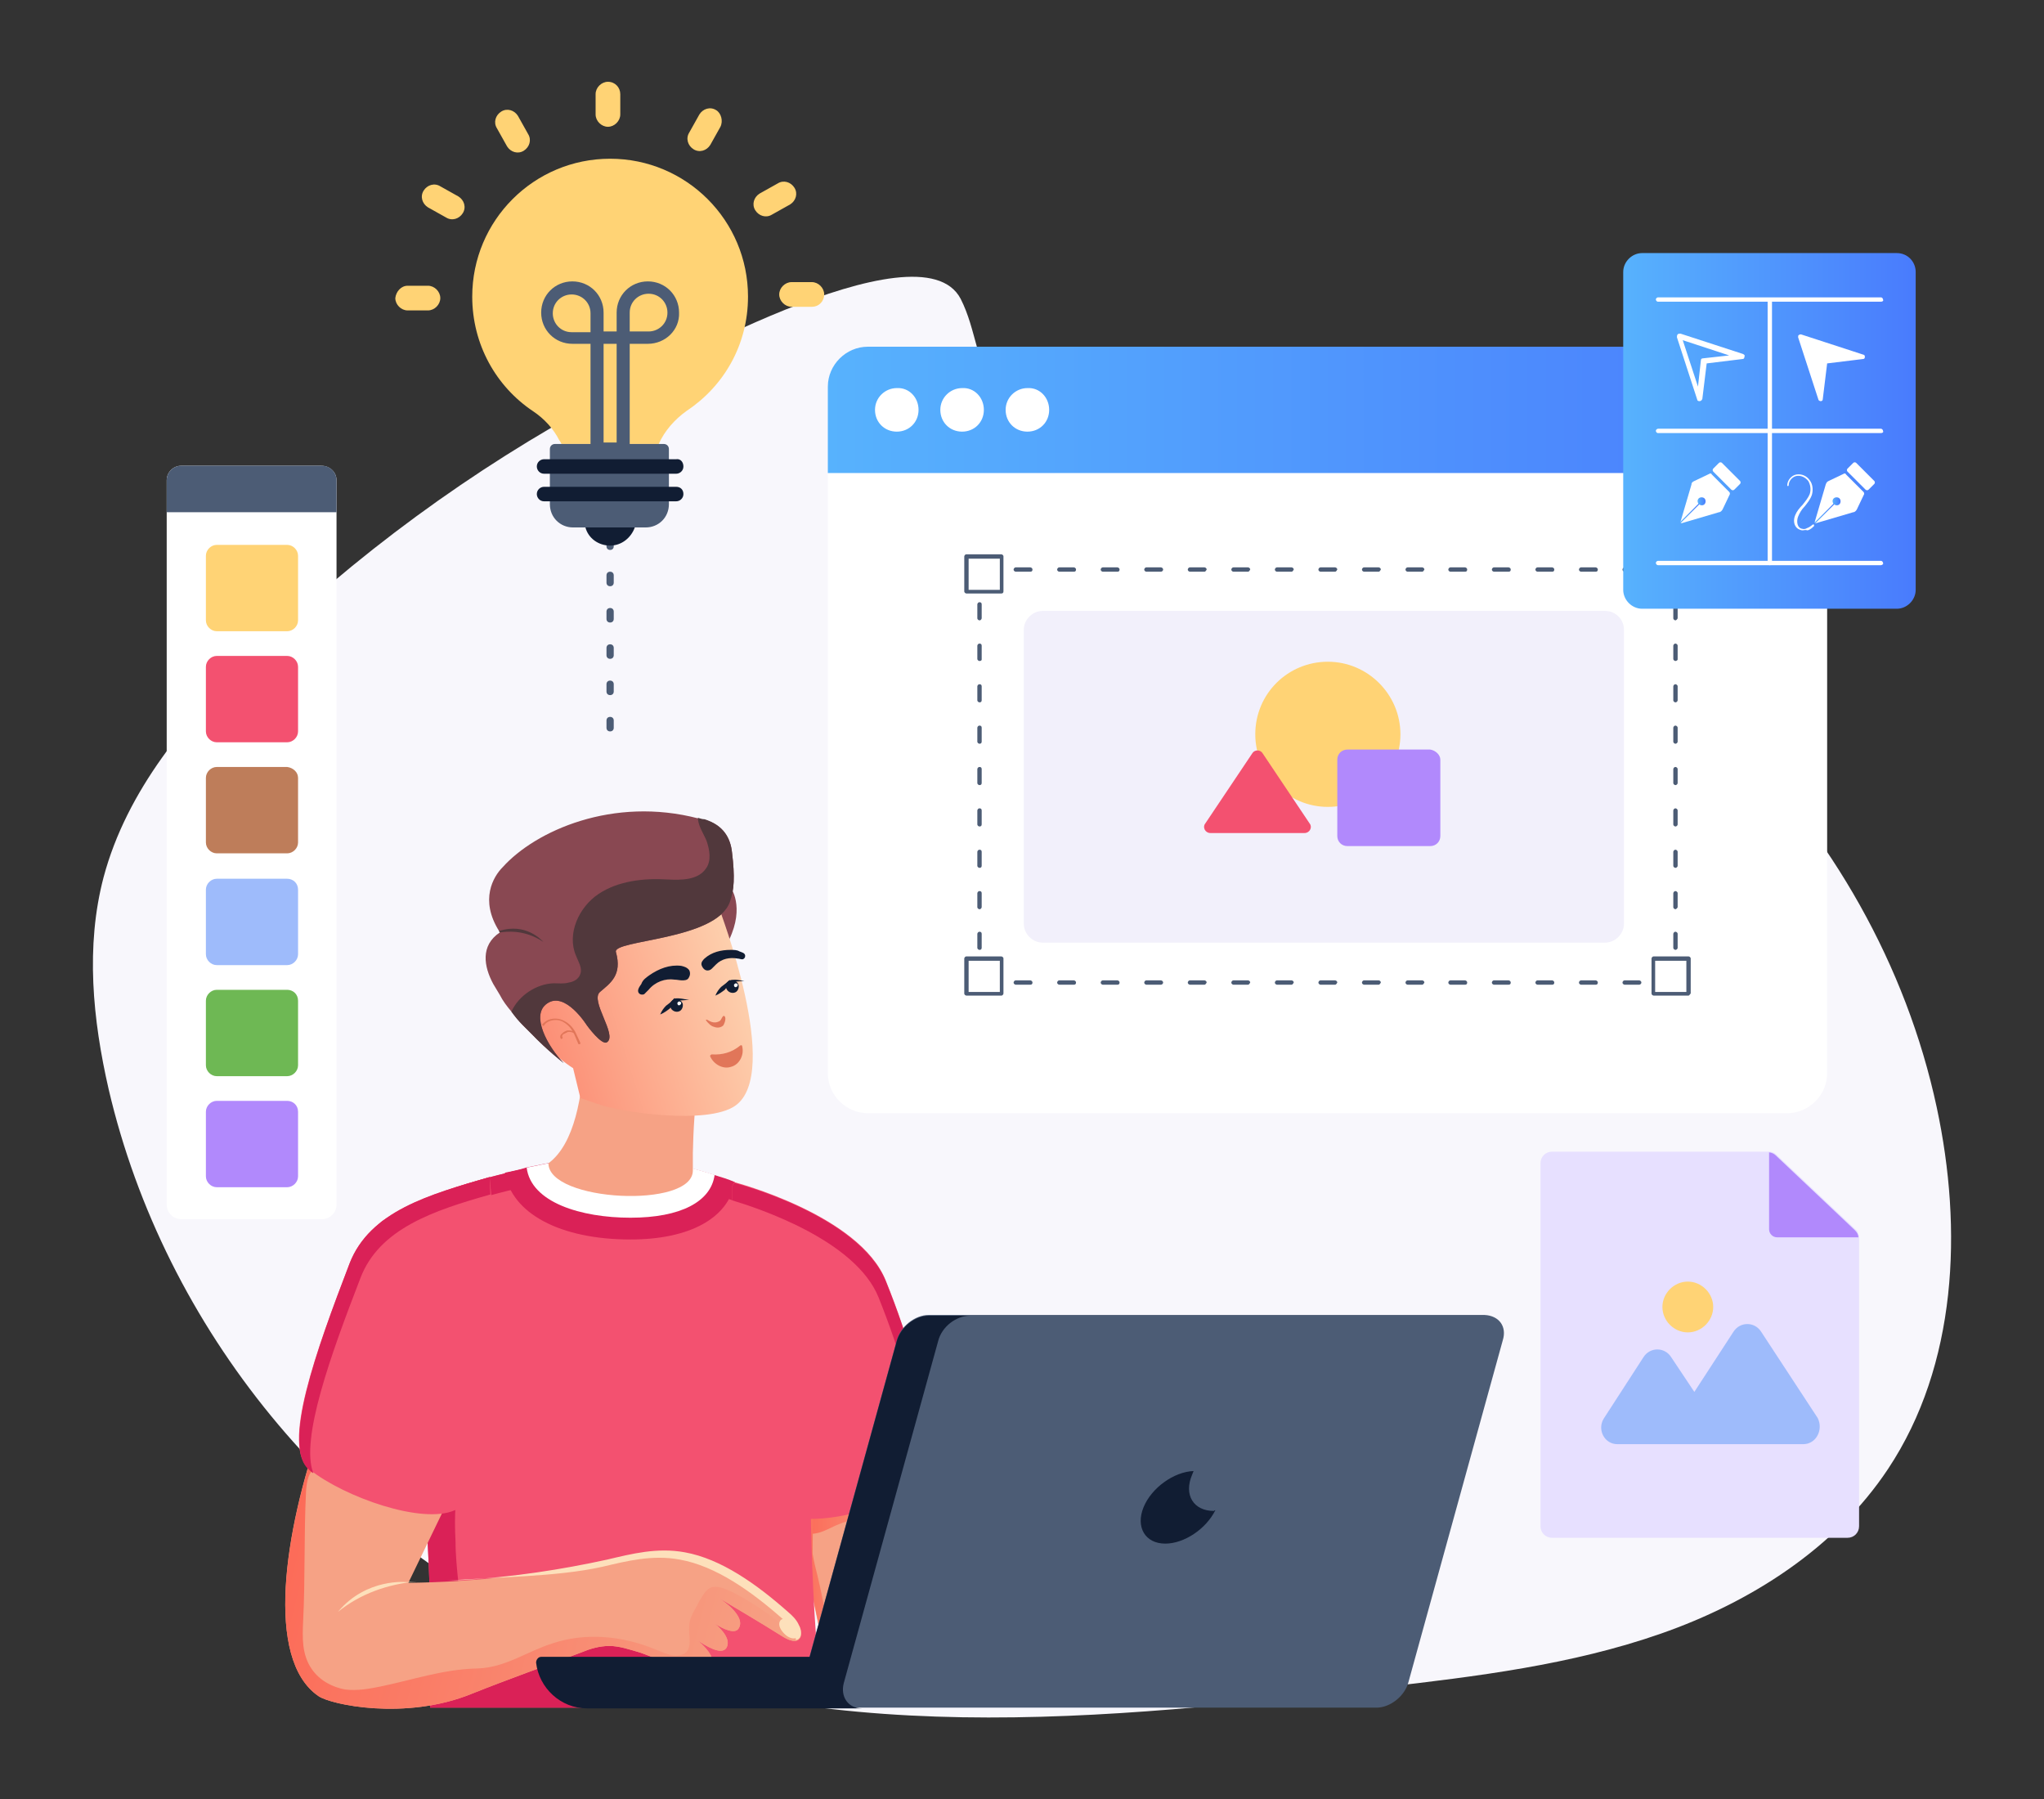 <svg xmlns="http://www.w3.org/2000/svg" width="281.652" height="247.893" enable-background="new 0 0 300 300" viewBox="9.129 26.032 281.652 247.893" id="creative-designer"><rect x="9.129" y="26.032" width="281.652" height="247.893" fill="#333333" stroke="none"/><path fill="#f8f7fc" d="M158.8 91c11.5 5.6 24.7 5.8 37.2 8.2 38.7 7.6 71.6 40.2 80 79.4 3.6 16.8 2.8 35.5-6.7 49.8-7.3 11-19 18.4-31.3 22.7-12.3 4.3-25.4 5.9-38.4 7.4-38.1 4.5-78.4 8.8-113.6-6.9-30.6-13.7-54.2-42.5-61.9-75.5-2.2-9.6-3.2-19.7-.7-29.2 3.2-12 11.5-21.8 20.3-30.4 14.3-14 30.5-25.8 47.9-35.2 7.7-4.1 44.3-24.8 49.9-14.1 2.2 4.3 2.1 9.1 5.2 13.4 3.1 4.4 7.3 8 12.1 10.4z"></path><path fill="#fff" d="M260.9 79.3v94.6c0 3-2.5 5.5-5.5 5.5H128.7c-3 0-5.5-2.5-5.5-5.5V79.3c0-3 2.5-5.5 5.5-5.5h126.8c3 0 5.4 2.5 5.4 5.5z"></path><linearGradient id="a" x1="123.209" x2="260.931" y1="82.469" y2="82.469" gradientUnits="userSpaceOnUse"><stop offset="0" stop-color="#57b2fd"></stop><stop offset="1" stop-color="#497bfd"></stop></linearGradient><path fill="url(#a)" d="M260.9 91.1V79.3c0-3-2.5-5.5-5.5-5.5H128.7c-3 0-5.5 2.5-5.5 5.5v11.9h137.7z"></path><path fill="#fff" d="M135.7 82.5c0 1.7-1.3 3-3 3s-3-1.3-3-3 1.4-3 3-3c1.7-.1 3 1.3 3 3zM144.7 82.5c0 1.7-1.3 3-3 3s-3-1.3-3-3 1.4-3 3-3c1.7-.1 3 1.3 3 3zM153.7 82.5c0 1.7-1.3 3-3 3s-3-1.3-3-3 1.4-3 3-3c1.7-.1 3 1.3 3 3z"></path><path fill="#f2f0fb" d="M232.9 112.8v40.5c0 1.4-1.2 2.6-2.6 2.6h-77.5c-1.4 0-2.6-1.2-2.6-2.6v-40.5c0-1.4 1.2-2.6 2.6-2.6h77.5c1.4 0 2.6 1.1 2.6 2.6z"></path><path fill="#fff" d="M237 102.8h4.8v4.8H237z"></path><path fill="#4c5c75" d="M241.8 107.8H237c-.1 0-.3-.1-.3-.3v-4.8c0-.1.1-.3.3-.3h4.8c.1 0 .3.1.3.3v4.8c-.1.2-.2.3-.3.3zm-4.6-.5h4.3V103h-4.3v4.3z"></path><path fill="#4c5c75" d="M240 105.8c-.1 0-.3-.1-.3-.3v-.8h-.7c-.1 0-.3-.1-.3-.3 0-.1.1-.3.3-.3h1c.1 0 .3.1.3.3v1c0 .3-.2.4-.3.4zM240 156.9c-.1 0-.3-.1-.3-.3v-1.9c0-.1.1-.3.3-.3.1 0 .3.1.3.3v1.9c0 .2-.2.3-.3.3zm0-5.6c-.1 0-.3-.1-.3-.3v-1.9c0-.1.1-.3.3-.3.1 0 .3.1.3.3v1.9c0 .1-.2.3-.3.3zm0-5.7c-.1 0-.3-.1-.3-.3v-1.9c0-.1.1-.3.3-.3.1 0 .3.1.3.3v1.9c0 .2-.2.3-.3.3zm0-5.7c-.1 0-.3-.1-.3-.3v-1.9c0-.1.1-.3.3-.3.1 0 .3.1.3.3v1.9c0 .2-.2.3-.3.3zm0-5.7c-.1 0-.3-.1-.3-.3V132c0-.1.1-.3.3-.3.1 0 .3.1.3.3v1.9c0 .2-.2.3-.3.3zm0-5.7c-.1 0-.3-.1-.3-.3v-1.9c0-.1.1-.3.3-.3.1 0 .3.1.3.3v1.9c0 .2-.2.3-.3.3zm0-5.7c-.1 0-.3-.1-.3-.3v-1.9c0-.1.1-.3.3-.3.1 0 .3.1.3.3v1.9c0 .2-.2.3-.3.3zm0-5.7c-.1 0-.3-.1-.3-.3V115c0-.1.1-.3.3-.3.1 0 .3.1.3.3v1.9c0 .1-.2.2-.3.2zm0-5.6c-.1 0-.3-.1-.3-.3v-1.9c0-.1.1-.3.3-.3.1 0 .3.1.3.3v1.9c0 .1-.2.3-.3.3zM240 161.7h-1c-.1 0-.3-.1-.3-.3 0-.1.1-.3.3-.3h.8v-.8c0-.1.1-.3.3-.3.1 0 .3.1.3.3v1c-.1.3-.3.4-.4.4zM235 161.7h-2c-.1 0-.3-.1-.3-.3 0-.1.1-.3.3-.3h2c.1 0 .3.1.3.3 0 .2-.2.3-.3.3zm-6 0h-2c-.1 0-.3-.1-.3-.3 0-.1.1-.3.3-.3h2c.1 0 .3.1.3.3 0 .2-.1.3-.3.3zm-6 0h-2c-.1 0-.3-.1-.3-.3 0-.1.1-.3.3-.3h2c.1 0 .3.1.3.3 0 .2-.1.3-.3.3zm-6 0h-2c-.1 0-.3-.1-.3-.3 0-.1.1-.3.3-.3h2c.1 0 .3.1.3.3 0 .2-.1.3-.3.3zm-6 0h-2c-.1 0-.3-.1-.3-.3 0-.1.1-.3.3-.3h2c.1 0 .3.1.3.3 0 .2-.1.3-.3.3zm-5.9 0h-2c-.1 0-.3-.1-.3-.3 0-.1.1-.3.3-.3h2c.1 0 .3.1.3.3-.1.2-.2.3-.3.3zm-6 0h-2c-.1 0-.3-.1-.3-.3 0-.1.1-.3.3-.3h2c.1 0 .3.1.3.3-.1.2-.2.3-.3.3zm-6 0h-2c-.1 0-.3-.1-.3-.3 0-.1.1-.3.3-.3h2c.1 0 .3.1.3.3-.1.2-.2.3-.3.3zm-6 0h-2c-.1 0-.3-.1-.3-.3 0-.1.1-.3.3-.3h2c.1 0 .3.1.3.3-.1.2-.2.3-.3.3zm-6 0h-2c-.1 0-.3-.1-.3-.3 0-.1.1-.3.3-.3h2c.1 0 .3.1.3.3-.1.2-.2.3-.3.3zm-6 0h-2c-.1 0-.3-.1-.3-.3 0-.1.1-.3.3-.3h2c.1 0 .3.1.3.3-.1.2-.2.3-.3.3zm-6 0h-2c-.1 0-.3-.1-.3-.3 0-.1.1-.3.3-.3h2c.1 0 .3.1.3.3 0 .2-.2.3-.3.3zm-6 0h-2c-.1 0-.3-.1-.3-.3 0-.1.1-.3.3-.3h2c.1 0 .3.1.3.3 0 .2-.1.3-.3.3zm-6 0h-2c-.1 0-.3-.1-.3-.3 0-.1.1-.3.3-.3h2c.1 0 .3.1.3.3 0 .2-.1.3-.3.3zm-6 0h-2c-.1 0-.3-.1-.3-.3 0-.1.1-.3.3-.3h2c.1 0 .3.1.3.3 0 .2-.1.3-.3.3zM145.1 161.7h-1c-.1 0-.3-.1-.3-.3v-1c0-.1.1-.3.3-.3s.3.1.3.3v.8h.8c.1 0 .3.1.3.3-.1.1-.2.2-.4.2zM144.1 156.9c-.1 0-.3-.1-.3-.3v-1.9c0-.1.1-.3.3-.3s.3.1.3.3v1.9c0 .2-.1.3-.3.3zm0-5.6c-.1 0-.3-.1-.3-.3v-1.9c0-.1.1-.3.3-.3s.3.1.3.3v1.9c0 .1-.1.3-.3.3zm0-5.7c-.1 0-.3-.1-.3-.3v-1.9c0-.1.1-.3.3-.3s.3.1.3.3v1.9c0 .2-.1.3-.3.3zm0-5.7c-.1 0-.3-.1-.3-.3v-1.9c0-.1.1-.3.3-.3s.3.1.3.3v1.9c0 .2-.1.3-.3.3zm0-5.7c-.1 0-.3-.1-.3-.3V132c0-.1.1-.3.3-.3s.3.1.3.3v1.9c0 .2-.1.3-.3.3zm0-5.7c-.1 0-.3-.1-.3-.3v-1.9c0-.1.1-.3.3-.3s.3.1.3.3v1.9c0 .2-.1.3-.3.3zm0-5.7c-.1 0-.3-.1-.3-.3v-1.9c0-.1.1-.3.3-.3s.3.1.3.3v1.9c0 .2-.1.3-.3.3zm0-5.7c-.1 0-.3-.1-.3-.3V115c0-.1.1-.3.3-.3s.3.1.3.3v1.9c0 .1-.1.2-.3.2zm0-5.6c-.1 0-.3-.1-.3-.3v-1.9c0-.1.1-.3.3-.3s.3.1.3.3v1.9c0 .1-.1.3-.3.3zM144.1 105.8c-.1 0-.3-.1-.3-.3v-1c0-.1.1-.3.3-.3h1c.1 0 .3.1.3.3 0 .1-.1.3-.3.3h-.8v.8c.1.1 0 .2-.2.2zM235 104.8h-2c-.1 0-.3-.1-.3-.3 0-.1.1-.3.3-.3h2c.1 0 .3.1.3.3 0 .2-.2.3-.3.3zm-6 0h-2c-.1 0-.3-.1-.3-.3 0-.1.1-.3.3-.3h2c.1 0 .3.1.3.3 0 .2-.1.3-.3.3zm-6 0h-2c-.1 0-.3-.1-.3-.3 0-.1.1-.3.3-.3h2c.1 0 .3.1.3.3 0 .2-.1.3-.3.3zm-6 0h-2c-.1 0-.3-.1-.3-.3 0-.1.1-.3.3-.3h2c.1 0 .3.1.3.3 0 .2-.1.3-.3.3zm-6 0h-2c-.1 0-.3-.1-.3-.3 0-.1.1-.3.3-.3h2c.1 0 .3.1.3.3 0 .2-.1.3-.3.3zm-5.9 0h-2c-.1 0-.3-.1-.3-.3 0-.1.1-.3.3-.3h2c.1 0 .3.1.3.3-.1.2-.2.3-.3.3zm-6 0h-2c-.1 0-.3-.1-.3-.3 0-.1.1-.3.3-.3h2c.1 0 .3.1.3.3-.1.2-.2.3-.3.3zm-6 0h-2c-.1 0-.3-.1-.3-.3 0-.1.1-.3.3-.3h2c.1 0 .3.1.3.3-.1.2-.2.3-.3.3zm-6 0h-2c-.1 0-.3-.1-.3-.3 0-.1.1-.3.3-.3h2c.1 0 .3.1.3.3-.1.2-.2.3-.3.3zm-6 0h-2c-.1 0-.3-.1-.3-.3 0-.1.1-.3.3-.3h2c.1 0 .3.1.3.3-.1.2-.2.3-.3.3zm-6 0h-2c-.1 0-.3-.1-.3-.3 0-.1.1-.3.3-.3h2c.1 0 .3.1.3.3-.1.2-.2.3-.3.3zm-6 0h-2c-.1 0-.3-.1-.3-.3 0-.1.1-.3.3-.3h2c.1 0 .3.1.3.3 0 .2-.2.3-.3.3zm-6 0h-2c-.1 0-.3-.1-.3-.3 0-.1.1-.3.3-.3h2c.1 0 .3.1.3.3 0 .2-.1.3-.3.3zm-6 0h-2c-.1 0-.3-.1-.3-.3 0-.1.1-.3.3-.3h2c.1 0 .3.1.3.3 0 .2-.1.3-.3.3zm-6 0h-2c-.1 0-.3-.1-.3-.3 0-.1.1-.3.3-.3h2c.1 0 .3.1.3.3 0 .2-.1.3-.3.3z"></path><path fill="#fff" d="M237 158.1h4.8v4.8H237z"></path><path fill="#4c5c75" d="M241.8 163.2H237c-.1 0-.3-.1-.3-.3v-4.8c0-.1.1-.3.3-.3h4.8c.1 0 .3.1.3.3v4.8c-.1.1-.2.3-.3.3zm-4.6-.5h4.3v-4.3h-4.3v4.3z"></path><path fill="#fff" d="M142.4 102.8h4.8v4.8h-4.8z"></path><path fill="#4c5c75" d="M147.1 107.8h-4.8c-.1 0-.3-.1-.3-.3v-4.8c0-.1.1-.3.3-.3h4.8c.1 0 .3.1.3.3v4.8c0 .2-.1.3-.3.3zm-4.5-.5h4.3V103h-4.3v4.3z"></path><path fill="#fff" d="M142.4 158.1h4.8v4.8h-4.8z"></path><path fill="#4c5c75" d="M147.1 163.2h-4.8c-.1 0-.3-.1-.3-.3v-4.8c0-.1.1-.3.3-.3h4.8c.1 0 .3.1.3.3v4.8c0 .1-.1.3-.3.3zm-4.5-.5h4.3v-4.3h-4.3v4.3z"></path><linearGradient id="b" x1="232.824" x2="273.143" y1="85.443" y2="85.443" gradientUnits="userSpaceOnUse"><stop offset="0" stop-color="#57b2fd"></stop><stop offset="1" stop-color="#497bfd"></stop></linearGradient><path fill="url(#b)" d="M273.1 63.5v43.8c0 1.4-1.2 2.6-2.6 2.6h-35.1c-1.4 0-2.6-1.2-2.6-2.6V63.5c0-1.4 1.2-2.6 2.6-2.6h35.1c1.5 0 2.6 1.2 2.6 2.6z"></path><path fill="#fff" d="M243.3 81.3c-.2 0-.3-.1-.3-.2l-2.8-8.6c0-.1 0-.3.1-.4.1-.1.2-.1.4-.1l8.6 2.8c.2.1.3.2.2.4 0 .2-.1.3-.3.3l-4.9.6-.6 4.9c-.1.2-.2.3-.4.3zm-2.3-8.4 2.1 6.4.4-3.6c0-.2.1-.3.3-.3l3.6-.4-6.4-2.1zM266.1 75.2c0 .2-.1.3-.3.3l-4.9.6-.6 4.9c0 .2-.1.3-.3.3-.1 0-.3-.1-.3-.2l-2.8-8.6c0-.1 0-.3.1-.3.1-.1.2-.1.3-.1l8.6 2.8c.1 0 .2.1.2.3zM253 103.9c-.2 0-.3-.2-.3-.3V67.4c0-.2.2-.3.3-.3.2 0 .3.2.3.3v36.1c0 .2-.1.4-.3.4z"></path><path fill="#fff" d="M268.3 67.6h-30.7c-.2 0-.3-.2-.3-.3 0-.2.2-.3.3-.3h30.7c.2 0 .3.2.3.3.1.2-.1.3-.3.3zM268.3 85.7h-30.7c-.2 0-.3-.2-.3-.3 0-.2.2-.3.3-.3h30.7c.2 0 .3.2.3.3.1.2-.1.3-.3.3zM268.3 103.9h-30.7c-.2 0-.3-.2-.3-.3 0-.2.2-.3.3-.3h30.7c.2 0 .3.2.3.3.1.1-.1.3-.3.3zM242.6 92.3l2.1-1c.1-.1.3 0 .3.1l2.4 2.4c.1.1.1.2.1.3l-1 2.1c-.1.2-.3.4-.5.4l-5.1 1.5h-.1c-.1 0-.1-.1-.1-.1v-.1l1.5-5.1c0-.3.2-.4.4-.5zM245.2 90.6l.8-.8c.1-.1.3-.1.4 0l2.5 2.5c.1.1.1.3 0 .4l-.8.8c-.1.1-.3.1-.4 0l-2.5-2.5c-.1-.1-.1-.3 0-.4z"></path><linearGradient id="c" x1="240.621" x2="243.349" y1="96.726" y2="96.726" gradientUnits="userSpaceOnUse"><stop offset="0" stop-color="#57b2fd"></stop><stop offset="1" stop-color="#497bfd"></stop></linearGradient><path fill="url(#c)" d="m240.6 98 2.6-2.6.1.1-2.6 2.6-.1-.1z"></path><linearGradient id="d" x1="243.075" x2="244.199" y1="95.075" y2="95.075" gradientUnits="userSpaceOnUse"><stop offset="0" stop-color="#57b2fd"></stop><stop offset="1" stop-color="#497bfd"></stop></linearGradient><path fill="url(#d)" d="M243.2 94.7c.2-.2.6-.2.8 0 .2.2.2.6 0 .8-.2.2-.5.2-.8 0-.2-.3-.2-.6 0-.8z"></path><path fill="#fff" d="m261.1 92.3 2.1-1c.1-.1.3 0 .3.1l2.4 2.4c.1.1.1.2.1.3l-1 2.1c-.1.2-.3.4-.5.4l-5.1 1.5h-.1c-.1 0-.1-.1-.1-.1v-.1l1.5-5.1c.1-.3.2-.4.4-.5zM263.7 90.6l.8-.8c.1-.1.3-.1.4 0l2.5 2.5c.1.1.1.3 0 .4l-.8.8c-.1.1-.3.1-.4 0l-2.5-2.5c-.1-.1-.1-.3 0-.4z"></path><linearGradient id="e" x1="259.164" x2="261.892" y1="96.726" y2="96.726" gradientUnits="userSpaceOnUse"><stop offset="0" stop-color="#57b2fd"></stop><stop offset="1" stop-color="#497bfd"></stop></linearGradient><path fill="url(#e)" d="m259.2 98 2.6-2.6.1.1-2.6 2.6c-.1 0-.1-.1-.1-.1z"></path><linearGradient id="f" x1="261.618" x2="262.742" y1="95.075" y2="95.075" gradientUnits="userSpaceOnUse"><stop offset="0" stop-color="#57b2fd"></stop><stop offset="1" stop-color="#497bfd"></stop></linearGradient><path fill="url(#f)" d="M261.8 94.7c.2-.2.6-.2.8 0 .2.2.2.6 0 .8-.2.2-.5.2-.8 0-.2-.3-.2-.6 0-.8z"></path><path fill="#fff" d="M257.5 99.1c-.2 0-.4-.1-.6-.2-.6-.4-.7-1.2-.4-1.9.2-.5.6-1 1-1.4.4-.5.8-1 1-1.5.2-.6.1-1.3-.2-1.8-.4-.5-1-.8-1.6-.7-.6.1-1.1.7-1.1 1.3 0 .1-.1.1-.1.1-.1 0-.1-.1-.1-.1 0-.7.6-1.4 1.3-1.5.7-.1 1.4.2 1.8.8.4.5.5 1.3.3 2-.2.6-.6 1.1-1 1.6-.4.4-.7.9-.9 1.4-.2.5-.2 1.3.3 1.6.2.1.6.2.9 0 .3-.1.6-.3.8-.5h.2v.2c-.2.2-.5.5-.9.6-.3-.1-.5 0-.7 0z"></path><path fill="#e7e0ff" d="M265.3 196.7v39.6c0 .9-.7 1.6-1.6 1.6H223c-.9 0-1.6-.7-1.6-1.6v-50c0-.9.7-1.6 1.6-1.6h30c.3 0 .7.2.9.4l10.9 10.3c.3.2.4.6.5.9v.4z"></path><path fill="#b189fc" d="M265.2 196.5H254c-.6 0-1.1-.5-1.1-1.1v-10.6c.3 0 .7.2.9.4l10.9 10.3c.3.3.5.6.5 1z"></path><path fill="#4c5c75" d="M93.2 126.8c-.3 0-.5-.2-.5-.5v-1c0-.3.2-.5.5-.5s.5.2.5.5v1c0 .3-.2.5-.5.5zm0-5c-.3 0-.5-.2-.5-.5v-1c0-.3.2-.5.5-.5s.5.2.5.5v1c0 .3-.2.5-.5.5zm0-5c-.3 0-.5-.2-.5-.5v-1c0-.3.2-.5.5-.5s.5.2.5.5v1c0 .3-.2.5-.5.5zm0-5c-.3 0-.5-.2-.5-.5v-1c0-.3.2-.5.5-.5s.5.2.5.5v1c0 .3-.2.5-.5.5zm0-5c-.3 0-.5-.2-.5-.5v-1c0-.3.2-.5.5-.5s.5.2.5.5v1c0 .3-.2.5-.5.5zm0-5c-.3 0-.5-.2-.5-.5v-1c0-.3.2-.5.5-.5s.5.2.5.5v1c0 .3-.2.5-.5.5z"></path><path fill="#f6a285" d="M141.7 237c-.9.8-.2 3 1.6 5 1.8 1.9 3.9 2.8 4.8 2 .9-.8.2-3-1.6-5s-3.9-2.9-4.8-2zM119.9 240.7l.3 1.5c2.3 8.9 2.2 15.5 6.4 15.5 4.8 0 10.9-11.3 10.3-16-.1-.8-.2-1.6-.4-2.5 0-.2-.1-.3-.1-.5-.4-2.2-.8-4.5-1.4-7-.2-1-.4-1.9-.7-2.9h-14.4l-.1 8.3.1 3.6z"></path><linearGradient id="g" x1="25.268" x2="40.378" y1="233.095" y2="233.095" gradientTransform="matrix(-1 0 0 1 160.362 0)" gradientUnits="userSpaceOnUse"><stop offset="0" stop-color="#f6a285"></stop><stop offset="1" stop-color="#fc6b58"></stop></linearGradient><path fill="url(#g)" d="M120 237.2c.5.1 1 .2 1.5.1 1.2-.2 2.2-.9 3.3-1.3 2.3-1 5-.8 7.5-1.4 1-.2 2-.7 2.4-1.5.2-.4.3-.8.3-1.3-.2-1-.4-1.9-.7-2.9h-14.4l.1 8.3z"></path><linearGradient id="h" x1="996.811" x2="1006.364" y1="241.722" y2="241.722" gradientTransform="scale(-1 1) rotate(-.653 576.187 99032.6)" gradientUnits="userSpaceOnUse"><stop offset="0" stop-color="#f6a285"></stop><stop offset="1" stop-color="#fc6b58"></stop></linearGradient><path fill="url(#h)" d="m121.2 228.9-.1 11.2c.1.5.2 1.1.3 1.5 2.3 8.9 2.2 15.5 6.4 15.5.5 0 1-.1 1.5-.3-.9.6-1.8 1-2.6 1-4.2 0-4.2-6.7-6.4-15.5l-.3-1.5.1-11.8h1.1z"></path><path fill="#f6a285" d="M148.1 244.3c-3 3.3-6.2 6.6-9.8 9.3-2.7 2-5.8 3.6-9.1 3.9-9.2 1-5.2-6.9-4.6-8.2.7-1.6 1.8-3.1 3-4.4 2-1.9 4.5-3.2 7.2-3.7.9-.2 1.8-.2 2.7-.5.9-.2 1.8-.7 2.3-1.4.3-.4.5-.8.8-1.1.3-.3.8-.6 1.2-.5.5.1.8.7 1 1.2.8 1.9 3 4.8 5.3 5.4z"></path><path fill="#fde0bb" d="M123.3 253.2c.3-1.5 1-2.8 1.2-3.3.7-1.6 1.8-3.1 3-4.4 2-1.9 4.5-3.2 7.2-3.7.9-.2 1.8-.2 2.7-.5.4-.1.7-.2 1.1-.4v-.5c-.3.1-.6.3-1 .3-.9.2-1.8.3-2.7.5-2.7.5-5.3 1.8-7.2 3.7-1.3 1.2-2.3 2.7-3 4.4-.3.6-1.1 2.2-1.3 3.9z"></path><linearGradient id="i" x1="1780.299" x2="1803.163" y1="262.067" y2="262.067" gradientTransform="scale(-1 1) rotate(-10.288 764.034 10959.347)" gradientUnits="userSpaceOnUse"><stop offset="0" stop-color="#f6a285"></stop><stop offset="1" stop-color="#fc6b58"></stop></linearGradient><path fill="url(#i)" d="M129.2 257.5c3.3-.4 6.4-1.9 9.1-3.9 3.6-2.7 6.7-6 9.8-9.3-.2-.1-.5-.1-.7-.3-2.6 2.8-5.4 5.6-8.5 7.9-2.7 2-5.8 3.6-9.1 3.9-6.3.7-6.4-2.8-5.7-5.5-1 2.6-2.7 8.1 5.1 7.2z"></path><path fill="#f6a285" d="M147.7 243.9h-.1.1zM146.4 240.8s-.6 2.4 1.3 3.4c1 .2 1.9 0 2.8-1 .4-.4.7-.9 1.2-1.2.5-.2 1.2-.1 1.7-.2.6-.1 1.1-.6 1.2-1.2.1-.4.1-.8.3-1.1.2-.2.6-.3.9-.4 1-.3 1.6-1.4 1.5-2.4-.1-.6-.4-1.2-.3-1.8 0 0 3.7-3.5 3.7-5.1 0-1.2-2-3.9-3.6-5-.4-.3-.7-.4-1-.5-.3-.1-.5 0-.6.3 0 .1-.1.2-.1.3-.4 1.5.4 2.5 1.3 3.9 1 1.5-1.8 2.8-2.8 2.7-2.6-.1-8.5-3.8-9.8-3.3-1.3.5-1.4 1.9 6.9 6.5-1.7-.9-7.9-4.3-9.1-4-1.3.4-1.5 1.8 6.3 7.2-1.6-1.1-7.2-4.8-8.4-4.5-1.2.6-1.2 1.7 6.6 7.4z"></path><path fill="#fde0bb" d="M154.6 240.1c0 .1 0 .2-.1.3.1-.1.1-.2.1-.3zM156.1 224.8c1.4.3 4.6 4 4.5 5.5 0-.1.1-.3.1-.4 0-1.5-3.1-5.2-4.5-5.5-.3-.1-.5 0-.6.3-.1.3-.1.5-.2.7 0-.1.1-.2.1-.3.1-.3.3-.4.6-.3zM153.9 232.1c.8 0 3-.9 3-2.1-.4 1-2.2 1.7-2.9 1.7-2.6-.1-8.5-3.8-9.8-3.3-.4.2-.7.4-.6.8.1-.2.3-.3.5-.4 1.2-.6 7.2 3.1 9.8 3.3zM142 230.9c.6-.2 2.4.6 4.2 1.5.8.4 4 2 5.1 2.7l-2.4-.9c-2.5-1.3-6.1-3.1-7-2.9-.3.1-.5.2-.6.4 0-.4.3-.7.7-.8zM140 233.6c.6-.1 2.3.7 4.1 1.8 1.1.6 3.8 2.4 4.8 3.1l-2-1c-2.3-1.5-6-3.8-7-3.6-.3.1-.5.2-.6.3-.1-.2.2-.4.7-.6z"></path><path fill="#fde0bb" d="M155.4 225c0 .1.1.3.1.4.3.5.9.8 1.3.6.3-.2.4-.6.3-1.1-.4-.3-.7-.4-1-.5-.3-.1-.5 0-.6.3 0 .1 0 .2-.1.3zM143.7 229c0 .1.1.3.2.4.3.6.9.8 1.3.6.3-.2.5-.7.3-1.1-.4-.3-.7-.5-1-.5-.3-.1-.6 0-.7.3 0 0 0 .2-.1.3zM141.4 231.5c0 .1.1.4.2.5.3.6.9.8 1.3.6.3-.2.5-.7.3-1.1-.4-.3-.7-.5-1-.5-.3-.1-.6 0-.7.3 0 .1 0 .1-.1.2zM139.5 234.3c0 .1.1.4.2.5.3.6.9.8 1.3.6.3-.2.5-.7.3-1.1-.4-.3-.7-.5-1-.5-.3-.1-.6 0-.7.3 0 .1-.1.1-.1.2z"></path><path fill="#f35170" d="M68.4 261.3c.1-4.8.1-10.8 0-13.8-.2-8.5-.7-14.5-.7-14.5l-2-.6-2-.5v-38.8c4.4-2.4 9.9-4.2 15-5.4 1-.3 2-.5 3-.7 7-1.6 12.7-2.2 12.7-2.2s7 1.1 13.2 3.2c1 .3 2 .7 2.9 1 2.5 1 4.6 2.2 5.7 3.5 5.1 6.4 4.6 32.4 4.6 32.4s-.3 19.5 1.6 35.3c0 .4.1.8.1 1.1H68.4z"></path><path fill="#da2157" d="M68.4 261.3c.1-4.8.1-10.8 0-13.8-.2-8.5-.7-14.5-.7-14.5l-2-.6c.1-.5.3-1 .5-1.4 1-2 4.2-2.9 5.4-.5.4.8.3 1.9.3 2.8-.1 1.7-.1 3.4 0 5.1 0 1.9.2 3.8.4 5.8.2 1.6.4 3.3 1.5 4.5 1.5 1.6 4.1 1.6 6.3 1.3 5.7-.6 11.6-1.8 17.1.1 3 1.1 5.6 3 8.3 4.6 5.1 3 10.8 4.8 16.7 5.5h.3c0 .4.1.8.1 1.1H68.4zM116.1 192.5c-1.4-1.8-4.9-3.3-8.6-4.5-6.2-2-13.2-3.1-13.2-3.1s-5.7.6-12.7 2.1c-6.7 1.5-14.6 3.8-20 7.4v2.5c5.4-3.5 13.3-5.9 20-7.4 7-1.6 12.7-2.1 12.7-2.1s7 1.1 13.2 3.1c3.7 1.2 7.1 2.7 8.6 4.5 4 4.9 4.6 21.7 4.6 29 0-4.6 0-25.8-4.6-31.5z"></path><path fill="#ee9545" d="M120.7 224.8v4.6-5.4.8z"></path><path fill="#da2157" d="M78.7 187.6c.9 5.6 7.6 9.2 17.3 9.2 8.1 0 13.5-2.9 14.4-7.9-.9-.4-1.9-.7-2.9-1-6.2-2-13.2-3.1-13.2-3.1s-5.7.6-12.7 2.1c-.9.3-1.9.5-2.9.7z"></path><path fill="#fff" d="M81.7 186.9c.6 4.8 7.5 6.9 14.3 6.9 6.9 0 11.1-2.2 11.6-5.9-6.2-2-13.2-3.1-13.2-3.1s-5.7.6-12.7 2.1z"></path><path fill="#f6a285" d="M109.3 161.8c-3.9 5.5-4.6 17.8-4.7 23.1v2.4c0 5.3-19.9 4.3-19.9-1 7.2-5.3 4.5-26.7 4.5-26.7 1.1-3.4 4.2-5 2.9 1.3h.1l17.1.9z"></path><path fill="#894852" d="M109.8 148.3s2 2.6-.2 7.2l-6-6.3 6.2-.9z"></path><linearGradient id="j" x1="2224.175" x2="2172.555" y1="-396.226" y2="-396.551" gradientTransform="rotate(-17.862 2940.468 6580.405)" gradientUnits="userSpaceOnUse"><stop offset="0" stop-color="#fde0bb"></stop><stop offset="1" stop-color="#fc6b58"></stop></linearGradient><path fill="url(#j)" d="M110.4 178.4c-3.8 2.6-15.5.9-18.7-.2-1.5-.5-2.6-.9-2.6-.9l-1-4.1s-2.6-1.6-4.1-3.7c-1.2-1.7-1.7-3.8.7-5.6l-1.8-9.1c10.3-3.8 20.1-7.4 25.3-3.7 0 .1 8.8 22.8 2.2 27.3z"></path><path fill="#894852" d="M110 143.5c.4 3.3.3 5.2-.3 6.8-1.9 5.3-16.2 5.2-15.7 6.9.9 3.2-.8 4.3-2.2 5.5-1.4 1.2 2.4 5.9 1 6.9-.7.6-2.8-2.3-2.8-2.3s-3-4.8-5.5-3c-2.3 1.6.1 5.9 2.3 8.2-.1-.1-2.2-1.7-4.5-4.1l-1.1-1.1c-.6-.6-1.1-1.2-1.6-1.9-.6-.7-1.2-1.5-1.6-2.3l-.9-1.5c-1.3-2.4-1.8-5.3.9-7.1 0-.1-.1-.1-.1-.2-2.7-4.3-.8-7.5.5-8.8 4.5-5 15.2-9.8 27-6.7.3.1.6.2.9.2 2.5.7 3.5 2.5 3.7 4.5z"></path><path fill="#e17659" d="M88.4 168.2c-.4-.7-.9-1.2-1.5-1.5-.7-.4-1.5-.4-2.1-.2-.3.1-.6.3-.9.6-.1.1-.1.1 0 .2s.2.1.2 0c.2-.3.5-.5.8-.6.6-.2 1.2-.2 1.8.1.5.3 1 .7 1.3 1.3-.2-.1-.4-.1-.6-.1-.2 0-.4.1-.7.3l-.3.3c-.1.2-.1.4 0 .5 0 .1.1.1.2 0 .1 0 .1-.1 0-.2v-.2c.1-.1.1-.2.2-.2l.6-.3c.3 0 .6 0 .8.2.2.5.4.9.6 1.4 0 .1.1.1.2.1s.1-.1.1-.2M106.5 166.5c-.1 0-.1.1-.1.1.3.4.7.8 1.1.9.5.2 1 .1 1.3-.2.3-.5.4-1.2.1-1.3-.2-.1-.4.6-.6.7-.9.5-1.5-.1-1.8-.2z"></path><path fill="#111d33" d="M101.5 164.8c.2.5.7.7 1.1.6.5-.1.7-.7.6-1.1-.2-.5-.7-.7-1.1-.6-.5.1-.7.6-.6 1.1z"></path><path fill="#111d33" d="M104.1 163.8c-.1 0-.1 0 0 0-.6 0-1.2.1-1.8.1-.3.3-.6.7-.9 1.1-.4.3-.8.6-1.3.8.2-.5.5-.9.8-1.2.4-.3.8-.6 1.1-1 0 0 .1-.1.1 0 .7-.1 1.3.1 2 .2-.1 0 0 0 0 0zM109.2 162.2c.2.5.7.7 1.1.6.5-.1.7-.7.6-1.1-.2-.5-.7-.7-1.1-.6-.5.1-.8.6-.6 1.1z"></path><path fill="#fbfbfb" d="M110.3 161.9c0 .1.2.2.3.1.1 0 .2-.2.2-.3 0-.1-.2-.2-.3-.2-.2.1-.3.2-.2.4zM102.5 164.4c0 .1.2.2.3.1.1 0 .2-.2.2-.3 0-.1-.2-.2-.3-.2-.2.1-.3.2-.2.4z"></path><path fill="#111d33" d="M111.7 161.2c-.6 0-1.2.1-1.8.1-.3.3-.6.7-.9 1.1-.4.3-.8.6-1.3.8.2-.5.5-.9.8-1.2.4-.3.8-.6 1.1-.9 0 0 .1-.1.1 0 .8-.2 1.4 0 2 .1zM98.6 160.4c1.3-.9 2.8-1.5 4.4-1.3.4.1.8.2 1.1.6.2.4.1.8-.1 1.1-.2.3-.6.3-.9.3-.3 0-.7-.1-1-.1-1.3-.2-2.7.3-3.6 1.4l-.6.6c-.2.1-.5.1-.7-.1-.4-.4.1-1 .3-1.3.2-.6.7-.9 1.1-1.2zM109.8 156.9c-1.3 0-2.6.3-3.6 1.2-.2.2-.5.5-.4.9.1.3.3.6.6.7.3.1.6 0 .8-.2l.6-.6c.8-.8 1.9-1 3-.8.2 0 .4.1.6.1.2 0 .4-.2.4-.4.1-.5-.6-.6-.8-.7-.3-.2-.8-.2-1.2-.2z"></path><path fill="#e17659" d="M111.1 170.1c.1-.1.3-.1.3.1.3 1.2-.4 2.5-1.5 2.8-1.1.4-2.4-.3-2.9-1.4-.1-.1.1-.3.2-.3 1.5.1 2.8-.3 3.9-1.2z"></path><path fill="#51383c" d="M110 143.5c.4 3.3.3 5.2-.3 6.8-1.9 5.3-16.2 5.2-15.7 6.9.9 3.2-.8 4.3-2.2 5.5-1.4 1.2 2.4 5.9 1 6.9-.7.6-2.8-2.3-2.8-2.3s-3-4.8-5.5-3c-2.3 1.6.1 5.9 2.3 8.2-.1-.1-2.2-1.7-4.5-4.1l-1.1-1.1c-.6-.6-1.1-1.2-1.6-1.9 1-2.2 3.4-3.8 5.8-3.9.7 0 1.4.1 2.1-.1.7-.1 1.4-.5 1.6-1.2.3-.8-.3-1.7-.6-2.5-1.3-3 .4-6.7 3.1-8.5 2.7-1.8 6.2-2.2 9.5-2 1.9.1 4.2.1 5.3-1.5.8-1.1.5-2.6.1-3.8-.4-1-1.2-2.1-1.2-3.2.3.1.6.2.9.2 2.6.8 3.6 2.6 3.8 4.6zM84 155.8c-2.7-1.8-5.2-1.4-6-1.3 0-.1-.1-.1-.1-.2 3.7-1.2 5.9 1.3 6.1 1.5z"></path><path fill="#f35170" d="m110 189.5.3-.6s17.3 4.5 20.9 13.6c2.9 7.2 6.6 18.3 5.6 26.5-.4 3.5-15.5 8.3-19.9 5.4-3.6-2.4-5.7-9.7-6.9-17.6v-27.3z"></path><path fill="#da2157" d="M110 189.5v1.9c3.3 1 17 5.4 20.2 13.4 2.8 7 6.4 17.7 5.7 25.8.5-.5.9-1 .9-1.5 1-8.2-2.7-19.3-5.6-26.5-3.7-9.2-20.9-13.6-20.9-13.6l-.3.5z"></path><path fill="#f6a285" d="M53 259.7c1.7 1.2 12 3.4 21.1-.3 5-2 10.1-3.8 15.1-5.7 1.2-.5 2.5-.9 3.9-.9s2.8.5 4.2.9c1.8.6 5.3 2.3 6.2 1.3.1-.1.1-.2.1-.3 1.1.8 3.1 1.9 3.6.8.5-1.2-1-2.7-2-3.5 1.2.8 3.3 2.1 4 1.1.7-1.1-.5-2.5-1.6-3.4-.8-.5-1.5-1-1.6-1.1.1.1.8.5 1.6 1.1 1.2.8 2.8 1.5 3.3.7 1.1-1.7-2.3-4-3.2-4.5 3 1.8 6.1 3.6 9.1 5.5.8.5 1.8 1 2.4.5.5-.4.4-1.3 0-1.9-.4-.7-1-1.2-1.5-1.8-4.3-3.8-9.2-7.3-14.2-8.2-3.8-.7-7.3.2-10.7 1-8.8 1.9-18 3-27.4 3.1l6-12.4-18.1-8.9c-5 14.2-7.7 31.8-.3 36.9zm51.5-8.2c.1.1.4.3.7.5-.3-.2-.6-.5-.7-.5z"></path><linearGradient id="k" x1="1980.614" x2="2051.068" y1="935.269" y2="935.269" gradientTransform="matrix(-.927 -.478 -.229 .912 2164.584 364.012)" gradientUnits="userSpaceOnUse"><stop offset="0" stop-color="#f6a285"></stop><stop offset="1" stop-color="#fc6b58"></stop></linearGradient><path fill="url(#k)" d="M53 259.7c1.7 1.2 12 3.4 21.1-.3 5-2 10.1-3.8 15.1-5.7 1.2-.5 2.5-.9 3.9-.9s2.8.5 4.2.9c1.8.6 5.3 2.3 6.2 1.3.1-.1.1-.2.1-.3 1.1.8 3.1 1.9 3.6.8.5-1.2-1-2.7-2-3.5 1.2.8 3.3 2.1 4 1.1.7-1.1-.5-2.5-1.6-3.4 1.2.8 2.8 1.5 3.3.7 1.1-1.7-2.3-4-3.2-4.5 3 1.8 6.1 3.6 9.1 5.5.8.5 1.8 1 2.4.5-2.7-2.6-5.7-4.7-8.9-6.4-1.2-.6-2.6-1.2-3.5-.6-.3.2-.6.6-.8.9-.3.5-.6.9-.8 1.4-.5.9-1.1 1.8-1.1 2.9-.1 1.1.3 2.4-.2 3.3-.4.6-1.2.8-2 .7-.8-.1-1.6-.5-2.4-.8-4.8-2-9.8-2.3-14.1-.9-3.6 1.1-6.6 3.4-10.5 3.5-4.7.1-9 1.6-13.4 2.5-1.5.3-3.1.6-4.8.4-1.7-.3-3.5-1.2-4.6-2.8-1.4-2-1.3-4.4-1.2-6.6.3-5.9.1-12 .4-17.9.1-1.3.3-2.9 1.5-3.2.7-.2 1.4.1 2.2.4 2.5 1 5.7 2.4 8.2 3.4 1.2.5 5 1.9 6.1 1.8 1.1-.1 2.1-1 1.9-2.3v-.2l-17.8-8.8c-5.1 14.4-7.8 32-.4 37.1z"></path><path fill="#fde0bb" d="M73.1 243.7c6.7-.4 13.3-1.4 19.7-2.8 3.4-.8 6.9-1.7 10.7-1 5 .9 9.9 4.4 14.2 8.2.6.5 1.2 1.1 1.5 1.8.4.7.4 1.6 0 1.9-.1.1-.2.1-.4.2 0-.3-.1-.7-.3-1.1-.4-.7-1-1.2-1.5-1.8-4.3-3.8-9.2-7.3-14.2-8.2-3.8-.7-7.3.2-10.7 1-6.3 1.4-14.8 1.4-21.4 1.9l2.4-.1z"></path><path fill="#fde0bb" d="M116.6 249.4c-.3.5.1 1.3.8 1.9.7.6 1.5.6 1.8.1.3-.5-.1-1.3-.8-1.9-.8-.5-1.6-.6-1.8-.1zM65.2 244s-5.6-.6-9.5 4.1c3.1-2.5 6.8-3.8 10.9-4.2l-1.4.1z"></path><path fill="#f35170" d="M57.3 200.1c2.8-7.2 11-9.5 19.3-11.9l3.3 36.9c-2.5 4.4-5.2 7.8-8.1 9-4.5 2-15.2-1.8-20-5.6-4-3.1.9-16.4 5.5-28.4z"></path><path fill="#da2157" d="M76.7 190.6c-7.8 2.2-15.3 4.7-17.9 11.5-4.1 10.6-8.3 22.2-6.5 26.9-.2-.1-.4-.3-.5-.4-3.9-3.1.9-16.5 5.5-28.5 2.8-7.2 11-9.5 19.3-11.9l.1 2.4z"></path><path fill="#4c5c75" d="m216.2 210.7-13 47.1c-.5 1.9-2.5 3.5-4.4 3.5h-76.6c-1.9 0-3-1.6-2.5-3.5l13-47.1c.5-1.9 2.5-3.5 4.4-3.5h76.6c2 .1 3.1 1.6 2.5 3.5z"></path><path fill="#111d33" d="M142.8 207.3c-1.9 0-3.9 1.5-4.4 3.5l-13 47.1c-.5 1.9.6 3.5 2.5 3.5H90c-3.6 0-6.6-2.8-7-6.3 0-.4.3-.8.7-.8h37l12-43.5c.5-1.9 2.5-3.5 4.4-3.5h5.7zM176.6 234.1c-1.3 2.6-4.3 4.6-6.9 4.6-2.8 0-4.1-2.3-3-5 1.1-2.7 4.2-4.9 6.9-5-.1.2-.1.3-.2.5-1.2 2.8.2 5 3 5 .1-.1.1-.1.2-.1z"></path><path fill="#fff" d="M55.5 92.2V192c0 1.1-.9 2-2 2H34.1c-1.1 0-2-.9-2-2V92.2c0-1.1.9-2 2-2h19.3c1.2 0 2.1.9 2.1 2z"></path><path fill="#4c5c75" d="M55.5 96.6v-4.4c0-1.1-.9-2-2-2H34.1c-1.1 0-2 .9-2 2v4.4h23.4z"></path><path fill="#ffd375" d="M50.2 102.6v8.9c0 .8-.7 1.5-1.5 1.5H39c-.8 0-1.5-.7-1.5-1.5v-8.9c0-.8.7-1.5 1.5-1.5h9.7c.8 0 1.5.7 1.5 1.5z"></path><path fill="#f35170" d="M50.2 117.9v8.9c0 .8-.7 1.5-1.5 1.5H39c-.8 0-1.5-.7-1.5-1.5v-8.9c0-.8.7-1.5 1.5-1.5h9.7c.8 0 1.5.7 1.5 1.5z"></path><path fill="#be7d5a" d="M50.2 133.2v8.9c0 .8-.7 1.5-1.5 1.5H39c-.8 0-1.5-.7-1.5-1.5v-8.9c0-.8.7-1.5 1.5-1.5h9.7c.8.1 1.5.7 1.5 1.5z"></path><path fill="#9ebbfb" d="M50.2 148.6v8.9c0 .8-.7 1.5-1.5 1.5H39c-.8 0-1.5-.7-1.5-1.5v-8.9c0-.8.7-1.5 1.5-1.5h9.7c.8 0 1.5.6 1.5 1.5z"></path><path fill="#6eb854" d="M50.2 163.9v8.9c0 .8-.7 1.5-1.5 1.5H39c-.8 0-1.5-.7-1.5-1.5v-8.9c0-.8.7-1.5 1.5-1.5h9.7c.8 0 1.5.6 1.5 1.5z"></path><path fill="#b189fc" d="M50.2 179.2v8.9c0 .8-.7 1.5-1.5 1.5H39c-.8 0-1.5-.7-1.5-1.5v-8.9c0-.8.7-1.5 1.5-1.5h9.7c.8 0 1.5.6 1.5 1.5z"></path><path fill="#ffd375" d="M112.2 66.9c0 6.6-3.3 12.3-8.4 15.7-1.7 1.2-3.1 2.8-3.9 4.6H86.5c-.1-.2-.2-.4-.3-.5-.8-1.6-2.1-3-3.6-4-5.1-3.4-8.4-9.2-8.4-15.8 0-10.5 8.5-19 19-19s19 8.5 19 19z"></path><path fill="#4c5c75" d="M91.4 73.4H88c-2.4 0-4.3-1.9-4.3-4.3s1.9-4.3 4.3-4.3 4.3 1.9 4.3 4.3v3.4c0 .6-.4.9-.9.9zm-3.5-6.8c-1.4 0-2.6 1.1-2.6 2.6 0 1.4 1.1 2.6 2.6 2.6h2.6v-2.6c0-1.5-1.2-2.6-2.6-2.6zM98.4 73.4H95c-.5 0-.9-.4-.9-.9v-3.4c0-2.4 1.9-4.3 4.3-4.3s4.3 1.9 4.3 4.3c.1 2.4-1.9 4.3-4.3 4.3zm-2.5-1.7h2.6c1.4 0 2.6-1.1 2.6-2.6 0-1.4-1.1-2.6-2.6-2.6-1.4 0-2.6 1.1-2.6 2.6v2.6z"></path><path fill="#4c5c75" d="M95 88.8h-3.6c-.5 0-.9-.4-.9-.9V72.6c0-.5.4-.9.9-.9H95c.5 0 .9.4.9.9v15.3c0 .5-.4.9-.9.9zM92.3 87h1.8V73.4h-1.8V87z"></path><path fill="#4c5c75" d="M101.3 87.9v7.6c0 1.8-1.4 3.2-3.2 3.2h-10c-1.8 0-3.2-1.4-3.2-3.2v-7.6c0-.4.3-.7.7-.7h15c.4 0 .7.3.7.7z"></path><path fill="#111d33" d="M89.8 98.7c.4 1.5 1.8 2.5 3.4 2.5 1.6 0 2.9-1.1 3.4-2.5h-6.8zM103.3 90.3c0 .6-.5 1-1 1H84.1c-.6 0-1-.5-1-1 0-.6.5-1 1-1h18.2c.6-.1 1 .4 1 1zM103.3 94.1c0 .6-.5 1-1 1H84.1c-.6 0-1-.5-1-1 0-.6.5-1 1-1h18.2c.6 0 1 .4 1 1z"></path><path fill="#ffd375" d="M94.6 39v2.8c0 .9-.8 1.7-1.7 1.7-.9 0-1.7-.8-1.7-1.7V39c0-.9.8-1.7 1.7-1.7 1 0 1.7.8 1.7 1.7zM80.5 42l1.4 2.5c.5.8.2 1.8-.6 2.3-.8.5-1.8.2-2.3-.6l-1.4-2.5c-.5-.8-.2-1.8.6-2.3.8-.5 1.8-.2 2.3.6zM69.8 51.7l2.5 1.4c.8.5 1.1 1.5.6 2.3-.5.8-1.5 1.1-2.3.6l-2.5-1.4c-.8-.5-1.1-1.5-.6-2.3.5-.8 1.5-1.1 2.3-.6zM65.3 65.4h2.8c.9 0 1.7.8 1.7 1.7 0 .9-.8 1.7-1.7 1.7h-2.8c-.9 0-1.7-.8-1.7-1.7.1-.9.8-1.7 1.7-1.7zM121 68.3h-2.8c-.9 0-1.7-.8-1.7-1.7 0-.9.8-1.7 1.7-1.7h2.8c.9 0 1.7.8 1.7 1.7 0 .9-.7 1.7-1.7 1.7zM118 54.2l-2.5 1.4c-.8.5-1.8.2-2.3-.6-.5-.8-.2-1.8.6-2.3l2.5-1.4c.8-.5 1.8-.2 2.3.6.5.8.2 1.8-.6 2.3zM108.4 43.5 107 46c-.5.8-1.5 1.1-2.3.6-.8-.5-1.1-1.5-.6-2.3l1.4-2.5c.5-.8 1.5-1.1 2.3-.6.7.4 1 1.5.6 2.3z"></path><path fill="#9ebbfb" d="M257.6 225H232c-1.8 0-2.8-2-1.9-3.5l5.5-8.5c.9-1.4 2.9-1.4 3.8 0l3.2 4.8 5.4-8.3c.9-1.4 2.9-1.4 3.8 0l7.8 11.9c.8 1.6-.2 3.6-2 3.6z"></path><path fill="#ffd375" d="M245.2 206.1c0 1.9-1.6 3.5-3.5 3.5s-3.5-1.6-3.5-3.5 1.6-3.5 3.5-3.5 3.5 1.6 3.5 3.5zM202.1 127.2c0 5.5-4.5 10-10 10s-10-4.5-10-10c0-5.6 4.5-10 10-10s10 4.5 10 10z"></path><path fill="#f35170" d="M188.9 140.8h-13c-.7 0-1.1-.8-.7-1.3l6.5-9.7c.3-.5 1.1-.5 1.4 0l6.5 9.7c.4.5 0 1.3-.7 1.3z"></path><path fill="#b189fc" d="M207.6 130.7v10.5c0 .8-.6 1.4-1.4 1.4h-11.4c-.8 0-1.4-.6-1.4-1.4v-10.5c0-.8.6-1.4 1.4-1.4h11.4c.7.1 1.4.7 1.4 1.4z"></path></svg>